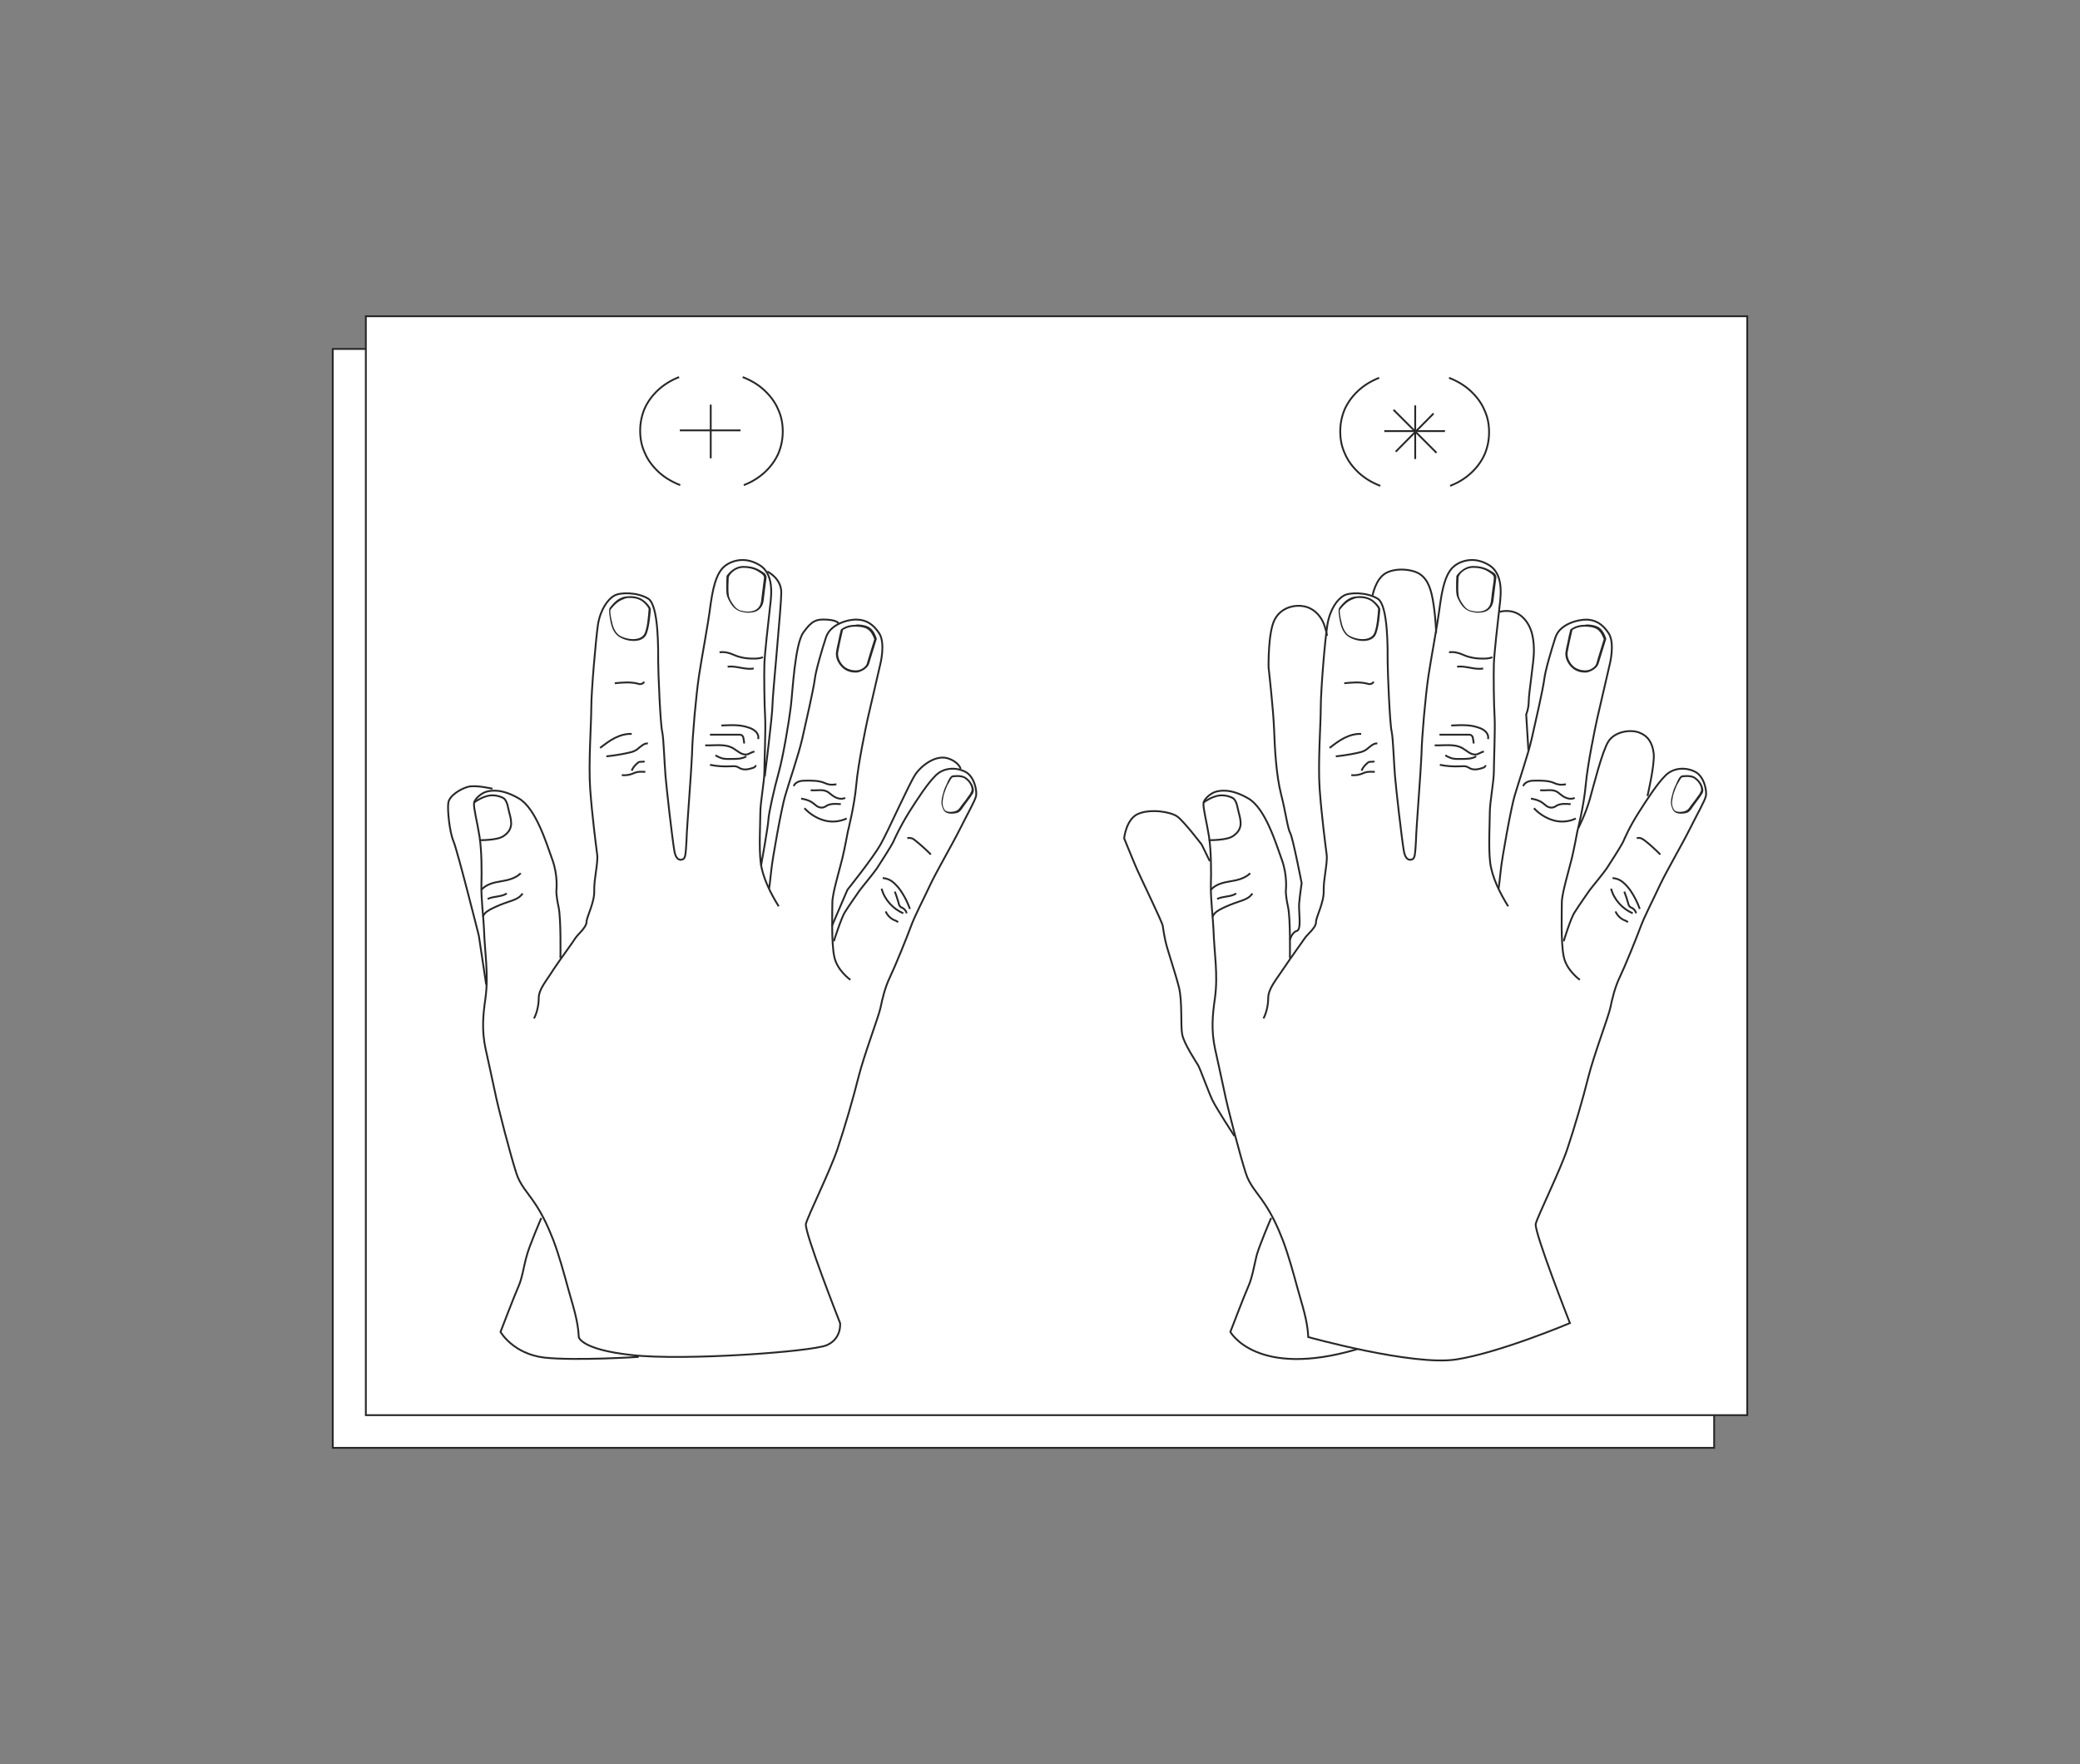 <?xml version="1.0" encoding="utf-8"?>
<!-- Generator: Adobe Illustrator 24.0.0, SVG Export Plug-In . SVG Version: 6.00 Build 0)  -->
<svg version="1.1" id="Capa_1" xmlns="http://www.w3.org/2000/svg" xmlns:xlink="http://www.w3.org/1999/xlink" x="0px" y="0px"
	 viewBox="0 0 566 480" style="enable-background:new 0 0 566 480;" xml:space="preserve">
<rect x="0" y="0" width="566" height="480" fill="#808080" stroke="none"/>
<style type="text/css">
	.st0{fill:#FFFFFF;}
	.st1{fill:#282828;}
	.st2{fill:none;stroke:#282828;stroke-width:0.5;stroke-miterlimit:10;}
</style>
<g>
	<g>
		<rect x="90.5" y="94.9" class="st0" width="375.9" height="299"/>
		<path class="st1" d="M466.2,95.2v298.5H90.8V95.2H466.2 M466.7,94.7H90.3v299.5h376.4V94.7L466.7,94.7z"/>
	</g>
	<g>
		<rect x="99.5" y="86.1" class="st0" width="375.9" height="299"/>
		<path class="st1" d="M475.2,86.3v298.5H99.8V86.3H475.2 M475.7,85.8H99.3v299.5h376.4V85.8L475.7,85.8z"/>
	</g>
	<g>
		<path class="st2" d="M429.9,266.6c0,0-3.7-2.6-4.4-6.4c-0.8-3.8-0.5-12.4-0.5-14.7c0-2.4,2-9,2.7-11.9c0.7-2.9,1.5-7.3,1.5-7.3
			s1.8-7,2.3-12.7c0.5-5.7,2.6-15.7,3.1-18c0.5-2.2,3.4-14.7,3.4-14.7s1.5-5.7-0.2-8.5c-1.8-2.8-3.8-3.7-5.9-3.8s-7.3,1-8.6,4.7
			c-1.2,3.7-2.8,9.1-3.1,11.6s-2.4,11.7-3.4,16.1c-1,4.4-3.7,12.2-4.7,15.7c-1,3.5-3.4,16.9-3.7,19.9s-0.6,5.1-0.6,5.1"/>
		<path class="st2" d="M410.4,246.6c-2.2-3.5-4.4-7.9-4.9-11.9c-0.5-4-0.1-10.8-0.1-13.6s1.1-8.5,1.1-11.1s0.4-11.7,0.2-15
			c-0.2-3.3-0.3-11.2-0.2-14.3s1.1-11.6,1.4-14.3c0.2-2.7,1.9-9.9-2.8-12.7c-4.7-2.8-8.7-0.5-9.9,0.8s-2.4,3.4-3.3,9.7
			c-0.8,6.3-2.4,14.3-3.2,19.7c-0.8,5.4-1.8,16.5-1.9,21.5c-0.2,5-1.4,19.6-1.5,23.4c-0.2,3.7-0.3,4.4-0.8,4.9c0,0-1.9,1.3-2.5-2.2
			s-2.1-16.8-2.4-20.3c-0.3-3.5-0.5-10.2-0.9-12.1c-0.5-1.8-1.1-16.3-1.1-19.1s0.2-15.3-2.7-17.1c-2.9-1.8-7.7-1.8-9.3-0.8
			c-1.6,0.9-3.7,3.6-4.4,7.9s-1.8,18-1.8,22.5s-0.8,15.2-0.3,22.2c0.5,7,1.6,15.5,1.9,17.8c0.3,2.3-0.9,6.7-0.8,9.9
			c0.1,3.2-2.1,7.1-2.1,8.5c0.1,1.4-2.4,3.4-3,4.3s-4,5.6-6,8.6s-4,5.3-4,7.8c0,2.4-0.8,4.7-1.3,5.5"/>
		<path class="st2" d="M351,260.7c0,0,0.2-10.7-0.5-13.9c-0.7-3.2-0.6-4.5-0.6-4.5s0.5-4-1.1-8.4s-4.5-14.1-9.2-16.7
			c-4.7-2.7-7.5-2.1-8.7-1.8c-1.2,0.3-3.2,1.8-3.4,3.1c-0.2,1.2,0.9,5.3,1.5,9.2c0.6,4,0.6,9.5,0.5,13.1c-0.1,3.7,0.6,9.2,0.7,12
			c0.2,6.4,1.3,12.3,0.4,18.8c-0.7,4.8-1,8.8,0,13.6c0.8,3.8,1.7,7.6,2.5,11.5c0.9,4.6,4.4,17.9,5.9,22.5c1,3.2,3.1,5.3,4.9,8
			c2.2,3.2,3.8,6.7,5.2,10.3c1.6,4.3,2.8,8.7,4,13.1c1.2,4.4,2.7,8.6,2.9,13.2c0,0,28.4,7.9,40.2,6.1c11.8-1.8,31-9.9,31-9.9
			s-9.8-24.9-9.3-27c0.5-2.1,6.6-14.4,8.6-20.4s4.2-13.5,5.7-19.5c1.5-6,5.5-16.5,6-18.9s1.2-5.5,2.6-8.4c1.4-2.9,4.6-10.8,5.7-13.8
			c1.1-2.9,3.4-7.3,5.2-11.2c1.8-3.8,6-11,8.1-15.2s4.1-7.7,4.4-9s-0.4-5.3-2.9-6.6s-5.9-1.2-8.1,1c-2.2,2.2-4.7,6-7.3,10.1
			s-3.7,6.8-4.2,7.9c-0.5,1.1-3.7,6.1-4.5,7.3s-4.2,5.3-4.7,6c-0.5,0.7-3,4.3-4,5.9c-1.1,1.6-3,7.9-3,7.9"/>
		<path class="st2" d="M345.9,331.4c0,0-3.4,7.9-4,10.4s-1.2,6-2.2,8.2s-4.9,12.4-4.9,12.4s7.1,12.8,34.5,4.7"/>
		<path class="st2" d="M335.9,309.1c0,0-4.9-7.5-6-9.8s-3.3-8.5-3.9-9.5s-3.8-5.8-4.3-8.3s0.1-8.9-0.9-12.9c-1-4-3.2-10.3-3.7-12.7
			c-0.5-2.4-0.5-2.8-0.7-4s-6.2-13.4-7.5-16.5s-3-7.3-3-7.3s0.5-5.3,3.9-6.7c3.4-1.4,8.9-0.5,10.6,0.8c1.7,1.2,6.6,7.6,6.6,7.6
			l2.2,4.5"/>
		<path class="st2" d="M351,255.7c0,0,0.6-2.1,1.9-2.4c1.3-0.4,0.5-5,0.6-7.3c0.2-2.3,0.7-5.7,0.7-5.7s-2.4-12.4-3.1-13.6
			c-0.7-1.2-1.2-5.5-2.5-10.6c-1.3-5.1-1.7-12.1-1.9-17.6c-0.2-5.5-1.5-16.9-1.5-16.9s-0.2-9.6,1.7-13.1s5.8-4,8.1-3.5
			c2.3,0.5,4,2.2,4.9,4c0.9,1.8,1.2,4,1.2,4"/>
		<path class="st2" d="M373.5,162c0,0,0.8-4.4,3.5-6c2.7-1.6,7.4-1.2,9.5,0.3s3,4.1,3.6,8.2c0.6,4,0.7,7.7,0.7,7.7"/>
		<path class="st2" d="M408,166.5c0,0,3.6-1.2,6.4,1.5c2.8,2.7,3,6.7,3,9.3s-1.4,11.3-1.4,13.4s-0.7,3.7-0.7,3.7l0.6,9.7"/>
		<path class="st2" d="M429.5,225.3c0,0,2-3.9,3.1-7.8c1.1-3.9,3.4-13.2,5.1-15.8c1.7-2.6,5.8-3.3,8.3-2.4c2.4,0.9,3.7,2.8,4,5.8
			s-1.7,11.5-1.7,11.5"/>
		<g>
			<path class="st1" d="M459,211.4L459,211.4c1,0,1.7,0.2,2.1,0.5c1.8,1.3,1.8,2.9,1.8,3c0,0.2-0.1,0.5-0.3,0.8
				c-0.1,0.3-0.3,0.5-0.5,0.8l-0.1,0.1c-0.5,0.8-1.1,1.5-1.7,2.3c-0.1,0.1-0.2,0.3-0.3,0.4c-0.3,0.5-0.7,1-1.1,1.2
				c-0.3,0.2-1,0.4-1.8,0.4c-0.5,0-1.4-0.1-1.7-0.8c-0.3-0.6-0.5-1.3-0.4-2c0.1-0.7,0.2-1.5,0.5-2.4c0.3-0.8,0.6-1.7,1-2.4
				c0.1-0.1,0.1-0.2,0.2-0.3c0.3-0.5,0.6-1.2,1-1.5C457.9,211.5,458.4,211.4,459,211.4 M459,210.9c-0.8,0-1.4,0.1-1.4,0.1
				c-0.7,0.4-1.1,1.4-1.4,2.1c-0.4,0.8-0.8,1.7-1,2.5c-0.2,0.8-0.5,1.6-0.5,2.5c-0.1,0.8,0.2,1.5,0.5,2.2c0.4,0.8,1.3,1.1,2.2,1.1
				c0.8,0,1.7-0.2,2-0.4c0.6-0.4,1.1-1.2,1.5-1.8c0.6-0.8,1.1-1.5,1.7-2.3c0.2-0.3,0.4-0.6,0.6-0.9c0.2-0.3,0.3-0.7,0.3-1
				c0,0,0-1.9-2-3.4C460.8,211,459.8,210.9,459,210.9L459,210.9z"/>
		</g>
		<g>
			<path class="st1" d="M431.2,170.5L431.2,170.5c0.1,0,0.3,0,0.4,0c2.8,0.1,3.4,1,3.9,1.6c0.4,0.6,0.8,1.5,0.9,1.8
				c-0.3,1-1.8,5.7-2,6.6c-0.2,0.8-1.3,1.6-2.2,1.8c-0.3,0.1-0.7,0.1-1,0.1c-0.9,0-1.8-0.3-2.5-0.7c-1.3-0.8-2.4-2.7-2.1-4.3
				c0.2-0.8,0.3-1.7,0.5-2.5c0.3-1.2,0.5-2.3,0.8-3.5C428.1,171.3,429.2,170.5,431.2,170.5 M431.2,170c-2.6,0-3.9,1.3-3.9,1.3
				c-0.3,1.2-0.6,2.4-0.8,3.6c-0.2,0.8-0.4,1.7-0.5,2.5c-0.3,1.8,0.9,3.8,2.4,4.8c0.8,0.5,1.8,0.8,2.8,0.8c0.4,0,0.8,0,1.2-0.2
				c1-0.3,2.3-1.2,2.6-2.2c0.3-1,2.1-6.8,2.1-6.8s-0.4-1.3-1-2.1c-0.6-0.8-1.4-1.7-4.3-1.8C431.5,170,431.3,170,431.2,170L431.2,170
				z"/>
		</g>
		<g>
			<path class="st1" d="M400.9,154.5L400.9,154.5L400.9,154.5c2.5,0,3.8,0.8,4.6,1.4c0.2,0.1,0.3,0.2,0.4,0.3c0.5,0.3,0.6,0.8,0.6,1
				l-0.1,1.1l-0.3,2l-0.3,2.4l0,0.1c-0.1,1.2-0.3,2.1-1.1,2.8c-0.6,0.5-1.4,0.8-2.4,0.8c-0.2,0-0.4,0-0.6,0
				c-0.8-0.1-1.4-0.2-1.9-0.4c-0.7-0.3-1.3-0.9-1.8-1.7c-0.7-1-1.1-1.9-1.1-2.6c-0.2-1.5,0-3.9,0-4.6
				C397,156.3,398.5,154.5,400.9,154.5 M400.9,154c-2.9,0-4.6,2.7-4.6,2.7s-0.2,3,0,4.8c0.1,1,0.7,2,1.2,2.8
				c0.5,0.8,1.2,1.5,2.1,1.9c0.7,0.3,1.4,0.4,2.1,0.5c0.2,0,0.4,0,0.7,0c1,0,2-0.2,2.8-0.9c1-0.9,1.2-2,1.3-3.2
				c0.1-0.8,0.2-1.6,0.3-2.4c0.1-1,0.3-2.1,0.4-3.1c0,0,0-0.9-0.9-1.4C405.3,155.1,403.9,154,400.9,154
				C400.9,154,400.9,154,400.9,154L400.9,154z"/>
		</g>
		<g>
			<path class="st1" d="M370,162.7c1.4,0,2.7,0.4,3.6,1.2c0.6,0.5,1.4,1.5,1.4,1.8c-0.1,1.5-0.4,5.7-1.3,7c-0.7,1-2.1,1.2-2.9,1.2
				c-1.4,0-3.1-0.5-4-1.2c-0.9-0.8-1.5-2-1.8-3.7l-0.1-0.3c-0.4-2.1-0.4-2.7-0.2-2.9c0.9-1.1,2-2.3,3.6-2.8
				C368.9,162.7,369.4,162.7,370,162.7 M370,162.2c-0.6,0-1.2,0.1-1.8,0.2c-1.7,0.5-2.8,1.7-3.8,3c-0.4,0.6,0.1,2.9,0.2,3.6
				c0.3,1.5,0.8,3,2,4c1,0.8,2.7,1.4,4.3,1.4c1.4,0,2.6-0.4,3.3-1.4c1.1-1.7,1.4-7.2,1.4-7.2c0-0.6-1.1-1.8-1.6-2.2
				C372.9,162.6,371.4,162.2,370,162.2L370,162.2z"/>
		</g>
		<path class="st2" d="M328.9,228.6c0,0,4.9,0.1,6.6-1.1c1.2-0.8,2-1.8,2.1-3.3c0-1-0.2-2-0.5-3c-0.4-1.4-0.5-3.6-1.9-4.2
			c-3-1.3-5.3-0.3-7.8,1.4"/>
		<path class="st2" d="M363.5,205.8c1.9-0.2,3.8-0.5,5.7-0.9c0.8-0.2,1.5-0.3,2.2-0.7c0.6-0.3,1-0.8,1.6-1.2
			c0.5-0.4,1.1-0.8,1.8-0.7"/>
		<path class="st2" d="M361.8,203.5c1.3-1,2.6-2,4-2.7c1.4-0.7,3-1.2,4.6-1.1"/>
		<path class="st2" d="M367.7,210.9c0.9,0.1,1.8,0,2.7-0.3c0.3-0.1,0.7-0.3,1-0.4c0.9-0.3,1.8-0.2,2.7-0.2"/>
		<path class="st2" d="M370.5,209.7c0.3-0.8,0.9-1.5,1.5-2c0.2-0.2,0.4-0.4,0.7-0.4c0.4-0.1,0.9,0.1,1.3-0.2"/>
		<path class="st2" d="M390.4,202.8c2.6,0.1,5.4-0.5,7.6,0.8c1.2,0.7,2.2,1.8,3.6,1.7c0.8-0.1,1.4-0.7,2.2-0.8"/>
		<path class="st2" d="M393.3,205.5c0.4,0.3,0.9,0.5,1.4,0.7c1,0.4,2,0.3,3,0.3c1.4,0,2.8,0,4-0.7"/>
		<path class="st2" d="M391.8,208.1c1.9,0.4,3.8,0.5,5.7,0.4c0.5,0,1.1-0.1,1.6,0.1c0.4,0.1,0.7,0.4,1,0.5c1.1,0.5,2.3,0.2,3.5-0.2
			c0.3-0.1,0.7-0.4,0.6-0.7"/>
		<path class="st2" d="M391.7,199.9c2.6,0,5.2,0,7.8,0c0.4,0,0.8,0,1,0.3c0.2,0.2,0.3,0.4,0.3,0.7c0.1,0.4,0.2,0.9,0.2,1.4"/>
		<path class="st2" d="M394.9,197.4c2.5-0.1,5.1-0.3,7.5,0.6c0.7,0.2,1.4,0.6,1.9,1.1c0.5,0.5,0.8,1.3,0.6,2"/>
		<path class="st2" d="M427.4,218.8c-1.3-0.1-2.7-0.2-3.8,0.4c-0.2,0.1-0.4,0.3-0.7,0.4c-0.7,0.3-1.6,0.1-2.2-0.4s-1.2-1-1.9-1.3
			c-0.7-0.3-1.5-0.5-2.2-0.6"/>
		<path class="st2" d="M419.1,215c1.4,0.2,3-0.3,4.3,0.3c0.5,0.2,0.9,0.6,1.3,0.9c0.5,0.4,1.1,0.8,1.8,1c0.7,0.2,1.4,0.2,2-0.1"/>
		<path class="st2" d="M414.5,213.9c0.2-0.7,0.9-1.1,1.5-1.3s1.4-0.2,2.1-0.2c1.6,0,3.2,0,4.7,0.6c0.4,0.2,0.7,0.3,1.1,0.4
			c0.7,0.2,1.5,0.1,2.2,0"/>
		<path class="st2" d="M417.4,219.9c1.4,1.5,3.2,2.7,5.3,3.3c2,0.6,4.3,0.4,6.1-0.5"/>
		<path class="st2" d="M445.4,228.1c0.4-0.2,0.8-0.1,1.2,0c0.4,0.2,0.7,0.4,1.1,0.7c1.4,1.1,2.8,2.4,4.1,3.7"/>
		<path class="st2" d="M438.8,238.9c1.1,0.1,2.1,0.5,2.9,1.2s1.5,1.5,2.1,2.4c1,1.5,1.8,3.1,2.4,4.8"/>
		<path class="st2" d="M438.4,241.8c0.8,3,3.1,5.5,5.9,6.7"/>
		<path class="st2" d="M442,242.6c0.4,1,0.7,2,1,3c0.1,0.4,0.2,0.9,0.6,1.2c0.2,0.1,0.4,0.2,0.6,0.3c0.5,0.3,0.9,0.8,1,1.4"/>
		<path class="st2" d="M439.6,248c0.4,0.9,1.1,1.7,2,2.2c0.5,0.2,1,0.4,1.4,0.7"/>
		<path class="st2" d="M365.8,185.9c2.1-0.2,4.2-0.4,6.2,0.1c0.3,0.1,0.6,0.2,0.9,0.1c0.4,0,0.7-0.3,0.9-0.6"/>
		<path class="st2" d="M394.3,177.5c1-0.2,2,0,2.9,0.3c0.9,0.3,1.8,0.8,2.8,1c1.1,0.3,2.3,0.4,3.4,0.4c0.9,0,1.9,0,2.7-0.4"/>
		<path class="st2" d="M396.5,181.4c2.4-0.3,4.7,0.9,7.1,0.5"/>
		<path class="st2" d="M330,249.4c0.4-1.1,1.5-1.7,2.5-2.2c1.4-0.7,2.9-1.3,4.4-1.8c1.5-0.5,3.1-1,3.9-2.3"/>
		<path class="st2" d="M331.2,244.6c1.6-0.8,3.7-0.5,5.2-1.5"/>
		<path class="st2" d="M329.5,242.1c1.3-1.5,3.4-2,5.3-2.3c1.9-0.3,4-0.8,5.4-2.2"/>
	</g>
	<g>
		<path class="st2" d="M231.4,266.6c0,0-3.7-2.6-4.4-6.4c-0.8-3.8-0.5-12.4-0.5-14.7c0-2.4,2-9,2.7-11.9c0.7-2.9,1.5-7.3,1.5-7.3
			s1.8-7,2.3-12.7c0.5-5.7,2.6-15.7,3.1-18c0.5-2.2,3.4-14.7,3.4-14.7s1.5-5.7-0.2-8.5c-1.8-2.8-3.8-3.7-5.9-3.8
			c-2.1-0.2-7.3,1-8.6,4.7c-1.2,3.7-2.8,9.1-3.1,11.6c-0.3,2.5-2.4,11.7-3.4,16.1c-1,4.4-3.7,12.2-4.7,15.7
			c-1,3.5-3.4,16.9-3.7,19.9s-0.6,5.1-0.6,5.1"/>
		<path class="st2" d="M211.9,246.6c-2.2-3.5-4.4-7.9-4.9-11.9c-0.5-4-0.1-10.8-0.1-13.6s1.1-8.5,1.1-11.1s0.4-11.7,0.2-15
			s-0.3-11.2-0.2-14.3s1.1-11.6,1.4-14.3c0.2-2.7,1.9-9.9-2.8-12.7c-4.7-2.8-8.7-0.5-9.9,0.8s-2.4,3.4-3.3,9.7
			c-0.8,6.3-2.4,14.3-3.2,19.7c-0.8,5.4-1.8,16.5-1.9,21.5c-0.2,5-1.4,19.6-1.5,23.4c-0.2,3.7-0.3,4.4-0.8,4.9c0,0-1.9,1.3-2.5-2.2
			c-0.6-3.5-2.1-16.8-2.4-20.3c-0.3-3.5-0.5-10.2-0.9-12.1c-0.5-1.8-1.1-16.3-1.1-19.1s0.2-15.3-2.7-17.1c-2.9-1.8-7.7-1.8-9.3-0.8
			c-1.6,0.9-3.7,3.6-4.4,7.9c-0.6,4.4-1.8,18-1.8,22.5s-0.8,15.2-0.3,22.2s1.6,15.5,1.9,17.8c0.3,2.3-0.9,6.7-0.8,9.9
			c0.1,3.2-2.1,7.1-2.1,8.5s-2.4,3.4-3,4.3c-0.5,0.9-4,5.6-6,8.6c-1.9,3.1-4,5.3-4,7.8c0,2.4-0.8,4.7-1.3,5.5"/>
		<path class="st2" d="M152.5,260.7c0,0,0.2-10.7-0.5-13.9c-0.7-3.2-0.6-4.5-0.6-4.5s0.5-4-1.1-8.4s-4.5-14.1-9.2-16.7
			c-4.7-2.7-7.5-2.1-8.7-1.8c-1.2,0.3-3.2,1.8-3.4,3.1c-0.2,1.2,0.9,5.3,1.5,9.2c0.6,4,0.6,9.5,0.5,13.1c-0.1,3.7,0.6,9.2,0.7,12
			c0.2,6.4,1.3,12.3,0.4,18.8c-0.7,4.8-1,8.8,0,13.6c0.8,3.8,1.7,7.6,2.5,11.5c0.9,4.6,4.4,17.9,5.9,22.5c1,3.2,3.1,5.3,4.9,8
			c2.2,3.2,3.8,6.7,5.2,10.3c1.6,4.3,2.8,8.7,4,13.1c1.2,4.4,2.7,8.6,2.9,13.2c0,0,0.5,3.4,14.5,4.9c14,1.6,48.9-0.9,53-2.7
			c4.1-1.8,3.6-6,3.6-6s-9.8-24.9-9.3-27c0.5-2.1,6.6-14.4,8.6-20.4c2-6,4.2-13.5,5.7-19.5c1.5-6,5.5-16.5,6-18.9
			c0.5-2.4,1.2-5.5,2.6-8.4s4.6-10.8,5.7-13.8s3.4-7.3,5.2-11.2c1.8-3.8,6-11,8.1-15.2c2.1-4.2,4.1-7.7,4.4-9s-0.4-5.3-2.9-6.6
			s-5.9-1.2-8.1,1c-2.2,2.2-4.7,6-7.3,10.1c-2.5,4.1-3.7,6.8-4.2,7.9c-0.5,1.1-3.7,6.1-4.5,7.3c-0.8,1.2-4.2,5.3-4.7,6
			c-0.5,0.7-3,4.3-4,5.9s-3,7.9-3,7.9"/>
		<path class="st2" d="M147.3,331.4c0,0-3.4,7.9-4,10.4c-0.7,2.4-1.2,6-2.2,8.2s-4.9,12.4-4.9,12.4s3.4,6,12,7
			c8.6,0.9,25.6-0.2,25.6-0.2"/>
		<g>
			<path class="st1" d="M260.5,211.4L260.5,211.4c1,0,1.7,0.2,2.1,0.5c1.8,1.3,1.8,2.9,1.8,3c0,0.2-0.1,0.5-0.3,0.8
				c-0.1,0.3-0.3,0.5-0.5,0.8l-0.1,0.1c-0.5,0.8-1.1,1.6-1.7,2.3c-0.1,0.1-0.2,0.3-0.3,0.4c-0.3,0.5-0.7,1-1.1,1.2
				c-0.3,0.2-1,0.4-1.8,0.4c-0.5,0-1.4-0.1-1.7-0.8c-0.3-0.6-0.5-1.3-0.4-2c0.1-0.7,0.2-1.5,0.5-2.4c0.3-0.8,0.6-1.7,1-2.4
				c0.1-0.1,0.1-0.2,0.2-0.3c0.3-0.5,0.6-1.2,1-1.5C259.4,211.5,259.9,211.4,260.5,211.4 M260.5,210.9c-0.8,0-1.4,0.1-1.4,0.1
				c-0.7,0.4-1.1,1.4-1.4,2.1c-0.4,0.8-0.8,1.7-1,2.5c-0.2,0.8-0.5,1.6-0.5,2.5c-0.1,0.8,0.2,1.5,0.5,2.2c0.4,0.8,1.3,1.1,2.2,1.1
				c0.8,0,1.7-0.2,2-0.4c0.6-0.4,1.1-1.2,1.5-1.8c0.6-0.8,1.1-1.5,1.7-2.3c0.2-0.3,0.4-0.6,0.6-0.9c0.2-0.3,0.3-0.7,0.3-1
				c0,0,0-1.9-2-3.4C262.2,211,261.3,210.9,260.5,210.9L260.5,210.9z"/>
		</g>
		<g>
			<path class="st1" d="M232.7,170.5L232.7,170.5c0.1,0,0.3,0,0.4,0c2.8,0.1,3.4,1,3.9,1.6c0.4,0.6,0.8,1.5,0.9,1.8
				c-0.3,1-1.8,5.7-2,6.6c-0.2,0.8-1.3,1.6-2.2,1.8c-0.3,0.1-0.7,0.1-1,0.1c-0.9,0-1.8-0.3-2.5-0.7c-1.3-0.8-2.4-2.7-2.1-4.3
				c0.2-0.8,0.3-1.7,0.5-2.5c0.3-1.2,0.5-2.3,0.8-3.5C229.6,171.3,230.7,170.5,232.7,170.5 M232.7,170c-2.6,0-3.9,1.3-3.9,1.3
				c-0.3,1.2-0.6,2.4-0.8,3.6c-0.2,0.8-0.4,1.7-0.5,2.5c-0.3,1.8,0.9,3.8,2.4,4.8c0.8,0.5,1.8,0.8,2.8,0.8c0.4,0,0.8,0,1.2-0.2
				c1-0.3,2.3-1.2,2.6-2.2c0.3-1,2.1-6.8,2.1-6.8s-0.4-1.3-1-2.1c-0.6-0.8-1.4-1.7-4.3-1.8C233,170,232.8,170,232.7,170L232.7,170z"
				/>
		</g>
		<g>
			<path class="st1" d="M202.3,154.5L202.3,154.5L202.3,154.5c2.5,0,3.8,0.8,4.6,1.4c0.2,0.1,0.3,0.2,0.4,0.3c0.5,0.3,0.6,0.8,0.6,1
				l-0.1,0.7l-0.3,2.4l-0.3,2.4l0,0.1c-0.1,1.2-0.3,2.1-1.1,2.8c-0.6,0.5-1.4,0.8-2.4,0.8c-0.2,0-0.4,0-0.6,0
				c-0.8-0.1-1.4-0.2-1.9-0.4c-0.7-0.3-1.3-0.9-1.8-1.7c-0.7-1-1.1-1.9-1.1-2.6c-0.2-1.5,0-3.9,0-4.6
				C198.5,156.3,200,154.5,202.3,154.5 M202.3,154c-2.9,0-4.6,2.7-4.6,2.7s-0.2,3,0,4.8c0.1,1,0.7,2,1.2,2.8
				c0.5,0.8,1.2,1.5,2.1,1.9c0.7,0.3,1.4,0.4,2.1,0.5c0.2,0,0.4,0,0.7,0c1,0,2-0.2,2.8-0.9c1-0.9,1.2-2,1.3-3.2
				c0.1-0.8,0.2-1.6,0.3-2.4c0.1-1,0.3-2.1,0.4-3.1c0,0,0-0.9-0.9-1.4C206.7,155.1,205.4,154,202.3,154
				C202.4,154,202.3,154,202.3,154L202.3,154z"/>
		</g>
		<g>
			<path class="st1" d="M171.5,162.7c1.4,0,2.7,0.4,3.6,1.2c0.6,0.5,1.4,1.5,1.4,1.8c-0.1,1.5-0.4,5.7-1.3,7c-0.7,1-2.1,1.2-2.9,1.2
				c-1.4,0-3.1-0.5-4-1.2c-0.9-0.8-1.5-2-1.8-3.7l-0.1-0.3c-0.4-2.1-0.4-2.7-0.2-2.9c0.9-1.1,2-2.3,3.6-2.8
				C170.3,162.7,170.9,162.7,171.5,162.7 M171.5,162.2c-0.6,0-1.2,0.1-1.8,0.2c-1.7,0.5-2.8,1.7-3.8,3c-0.4,0.6,0.1,2.9,0.2,3.6
				c0.3,1.5,0.8,3,2,4c1,0.8,2.7,1.4,4.3,1.4c1.4,0,2.6-0.4,3.3-1.4c1.1-1.7,1.4-7.2,1.4-7.2c0-0.6-1.1-1.8-1.6-2.2
				C174.4,162.6,172.9,162.2,171.5,162.2L171.5,162.2z"/>
		</g>
		<path class="st2" d="M130.4,228.6c0,0,4.9,0.1,6.6-1.1c1.2-0.8,2-1.8,2.1-3.3c0-1-0.2-2-0.5-3c-0.4-1.4-0.5-3.6-1.9-4.2
			c-3-1.3-5.3-0.3-7.8,1.4"/>
		<path class="st2" d="M165,205.8c1.9-0.2,3.8-0.5,5.7-0.9c0.8-0.2,1.5-0.3,2.2-0.7c0.6-0.3,1-0.8,1.6-1.2c0.5-0.4,1.1-0.8,1.8-0.7"
			/>
		<path class="st2" d="M163.3,203.5c1.3-1,2.6-2,4-2.7c1.4-0.7,3-1.2,4.6-1.1"/>
		<path class="st2" d="M169.2,210.9c0.9,0.1,1.8,0,2.7-0.3c0.3-0.1,0.7-0.3,1-0.4c0.9-0.3,1.8-0.2,2.7-0.2"/>
		<path class="st2" d="M171.9,209.7c0.3-0.8,0.9-1.5,1.5-2c0.2-0.2,0.4-0.4,0.7-0.4c0.4-0.1,0.9,0.1,1.3-0.2"/>
		<path class="st2" d="M191.9,202.8c2.6,0.1,5.4-0.5,7.6,0.8c1.2,0.7,2.2,1.8,3.6,1.7c0.8-0.1,1.4-0.7,2.2-0.8"/>
		<path class="st2" d="M194.7,205.5c0.4,0.3,0.9,0.5,1.4,0.7c1,0.4,2,0.3,3,0.3c1.4,0,2.8,0,4-0.7"/>
		<path class="st2" d="M193.2,208.1c1.9,0.4,3.8,0.5,5.7,0.4c0.5,0,1.1-0.1,1.6,0.1c0.4,0.1,0.7,0.4,1,0.5c1.1,0.5,2.3,0.2,3.5-0.2
			c0.3-0.1,0.7-0.4,0.6-0.7"/>
		<path class="st2" d="M193.2,199.9c2.6,0,5.2,0,7.8,0c0.4,0,0.8,0,1,0.3c0.2,0.2,0.3,0.4,0.3,0.7c0.1,0.4,0.2,0.9,0.2,1.4"/>
		<path class="st2" d="M196.3,197.4c2.5-0.1,5.1-0.3,7.5,0.6c0.7,0.2,1.4,0.6,1.9,1.1c0.5,0.5,0.8,1.3,0.6,2"/>
		<path class="st2" d="M228.8,218.8c-1.3-0.1-2.7-0.2-3.8,0.4c-0.2,0.1-0.4,0.3-0.7,0.4c-0.7,0.3-1.6,0.1-2.2-0.4s-1.2-1-1.9-1.3
			c-0.7-0.3-1.5-0.5-2.2-0.6"/>
		<path class="st2" d="M220.6,215c1.4,0.2,3-0.3,4.3,0.3c0.5,0.2,0.9,0.6,1.3,0.9c0.5,0.4,1.1,0.8,1.8,1c0.7,0.2,1.4,0.2,2-0.1"/>
		<path class="st2" d="M216,213.9c0.2-0.7,0.9-1.1,1.5-1.3c0.7-0.2,1.4-0.2,2.1-0.2c1.6,0,3.2,0,4.7,0.6c0.4,0.2,0.7,0.3,1.1,0.4
			c0.7,0.2,1.5,0.1,2.2,0"/>
		<path class="st2" d="M218.9,219.9c1.4,1.5,3.2,2.7,5.3,3.3c2,0.6,4.3,0.4,6.2-0.5"/>
		<path class="st2" d="M246.9,228.1c0.4-0.2,0.8-0.1,1.2,0s0.7,0.4,1.1,0.7c1.4,1.1,2.8,2.4,4.1,3.7"/>
		<path class="st2" d="M240.2,238.9c1.1,0.1,2.1,0.5,2.9,1.2c0.8,0.7,1.5,1.5,2.1,2.4c1,1.5,1.8,3.1,2.4,4.8"/>
		<path class="st2" d="M239.9,241.8c0.8,3,3.1,5.5,5.9,6.7"/>
		<path class="st2" d="M243.5,242.6c0.4,1,0.7,2,1,3c0.1,0.4,0.2,0.9,0.6,1.2c0.2,0.1,0.4,0.2,0.6,0.3c0.5,0.3,0.9,0.8,1,1.4"/>
		<path class="st2" d="M241,248c0.4,0.9,1.1,1.7,2,2.2c0.5,0.2,1,0.4,1.4,0.7"/>
		<path class="st2" d="M167.3,185.9c2.1-0.2,4.2-0.4,6.2,0.1c0.3,0.1,0.6,0.2,0.9,0.1c0.4,0,0.7-0.3,0.9-0.6"/>
		<path class="st2" d="M195.8,177.5c1-0.2,2,0,2.9,0.3c0.9,0.3,1.8,0.8,2.8,1c1.1,0.3,2.3,0.4,3.4,0.4c0.9,0,1.9,0,2.7-0.4"/>
		<path class="st2" d="M198,181.4c2.4-0.3,4.7,0.9,7.1,0.5"/>
		<path class="st2" d="M131.4,249.4c0.4-1.1,1.5-1.7,2.5-2.2c1.4-0.7,2.9-1.3,4.4-1.8c1.5-0.5,3.1-1,3.9-2.3"/>
		<path class="st2" d="M132.7,244.6c1.6-0.8,3.7-0.5,5.2-1.5"/>
		<path class="st2" d="M131,242.1c1.3-1.5,3.4-2,5.3-2.3c1.9-0.3,4-0.8,5.4-2.2"/>
		<path class="st2" d="M226.4,251.9l4.2-9.8c0,0,6.9-8.6,9-12.3c2.1-3.7,7.8-16.6,9.5-19.1s5.5-5.3,8.7-4.4c3.2,1,3.6,2.9,3.6,2.9"
			/>
		<path class="st2" d="M207.1,235.5c0,0,1.9-10.5,2-12.5c0.1-1.9,1.6-8.5,2.8-12.8s2.8-13.8,3.3-18c0.5-4.1,1.1-16.9,3.4-20.1
			c2.3-3.2,3.5-3.7,6.5-3.5s3.1,1.1,3.1,1.1"/>
		<path class="st2" d="M208.8,155.5c0,0,3.8,1.8,3.8,5.7c0,3.8-2.4,28.1-2.4,30.7c0,2.6-2.1,19.4-2.1,19.4"/>
		<path class="st2" d="M134,214.6c0,0-4.6-1.1-6.7-0.5c-2.1,0.6-5,2.4-5.3,4.3c-0.3,1.8,0.3,7.9,1.4,10.5c1.1,2.6,6.9,25.7,6.9,25.7
			l2,13.3"/>
	</g>
	<g>
		<g>
			<path class="st2" d="M185.1,132c-2.3-0.9-4.3-2.1-5.9-3.6c-1.6-1.5-2.9-3.2-3.7-5.1c-0.9-1.9-1.3-3.9-1.3-6.1
				c0-2.1,0.4-4.1,1.2-6c0.8-1.8,2-3.5,3.6-5c1.6-1.5,3.5-2.7,5.8-3.6"/>
		</g>
		<g>
			<path class="st2" d="M202.1,102.6c2.3,0.9,4.3,2.1,5.9,3.6c1.6,1.5,2.9,3.2,3.7,5.1c0.9,1.9,1.3,3.9,1.3,6.1c0,2.1-0.4,4.1-1.2,6
				c-0.8,1.8-2,3.5-3.6,5c-1.6,1.5-3.5,2.7-5.8,3.6"/>
		</g>
		<g>
			<line class="st2" x1="193.4" y1="110.1" x2="193.4" y2="124.7"/>
			<line class="st2" x1="185" y1="117.1" x2="201.5" y2="117.1"/>
		</g>
	</g>
	<g>
		<g>
			<path class="st2" d="M375.6,132.2c-2.3-0.9-4.3-2.1-5.9-3.6c-1.6-1.5-2.9-3.2-3.7-5.1c-0.9-1.9-1.3-3.9-1.3-6.1
				c0-2.1,0.4-4.1,1.2-6c0.8-1.8,2-3.5,3.6-5c1.6-1.5,3.5-2.7,5.8-3.6"/>
		</g>
		<g>
			<path class="st2" d="M394.3,102.8c2.3,0.9,4.3,2.1,5.9,3.6c1.6,1.5,2.9,3.2,3.7,5.1c0.9,1.9,1.3,3.9,1.3,6.1c0,2.1-0.4,4.1-1.2,6
				c-0.8,1.8-2,3.5-3.6,5c-1.6,1.5-3.5,2.7-5.8,3.6"/>
		</g>
		<g>
			<g>
				<line class="st2" x1="385.1" y1="110.3" x2="385.1" y2="124.9"/>
				<line class="st2" x1="376.7" y1="117.3" x2="393.2" y2="117.3"/>
			</g>
			<g>
				<line class="st2" x1="390.1" y1="112.5" x2="379.8" y2="122.9"/>
				<line class="st2" x1="379.2" y1="111.5" x2="390.9" y2="123.2"/>
			</g>
		</g>
	</g>
</g>
</svg>

